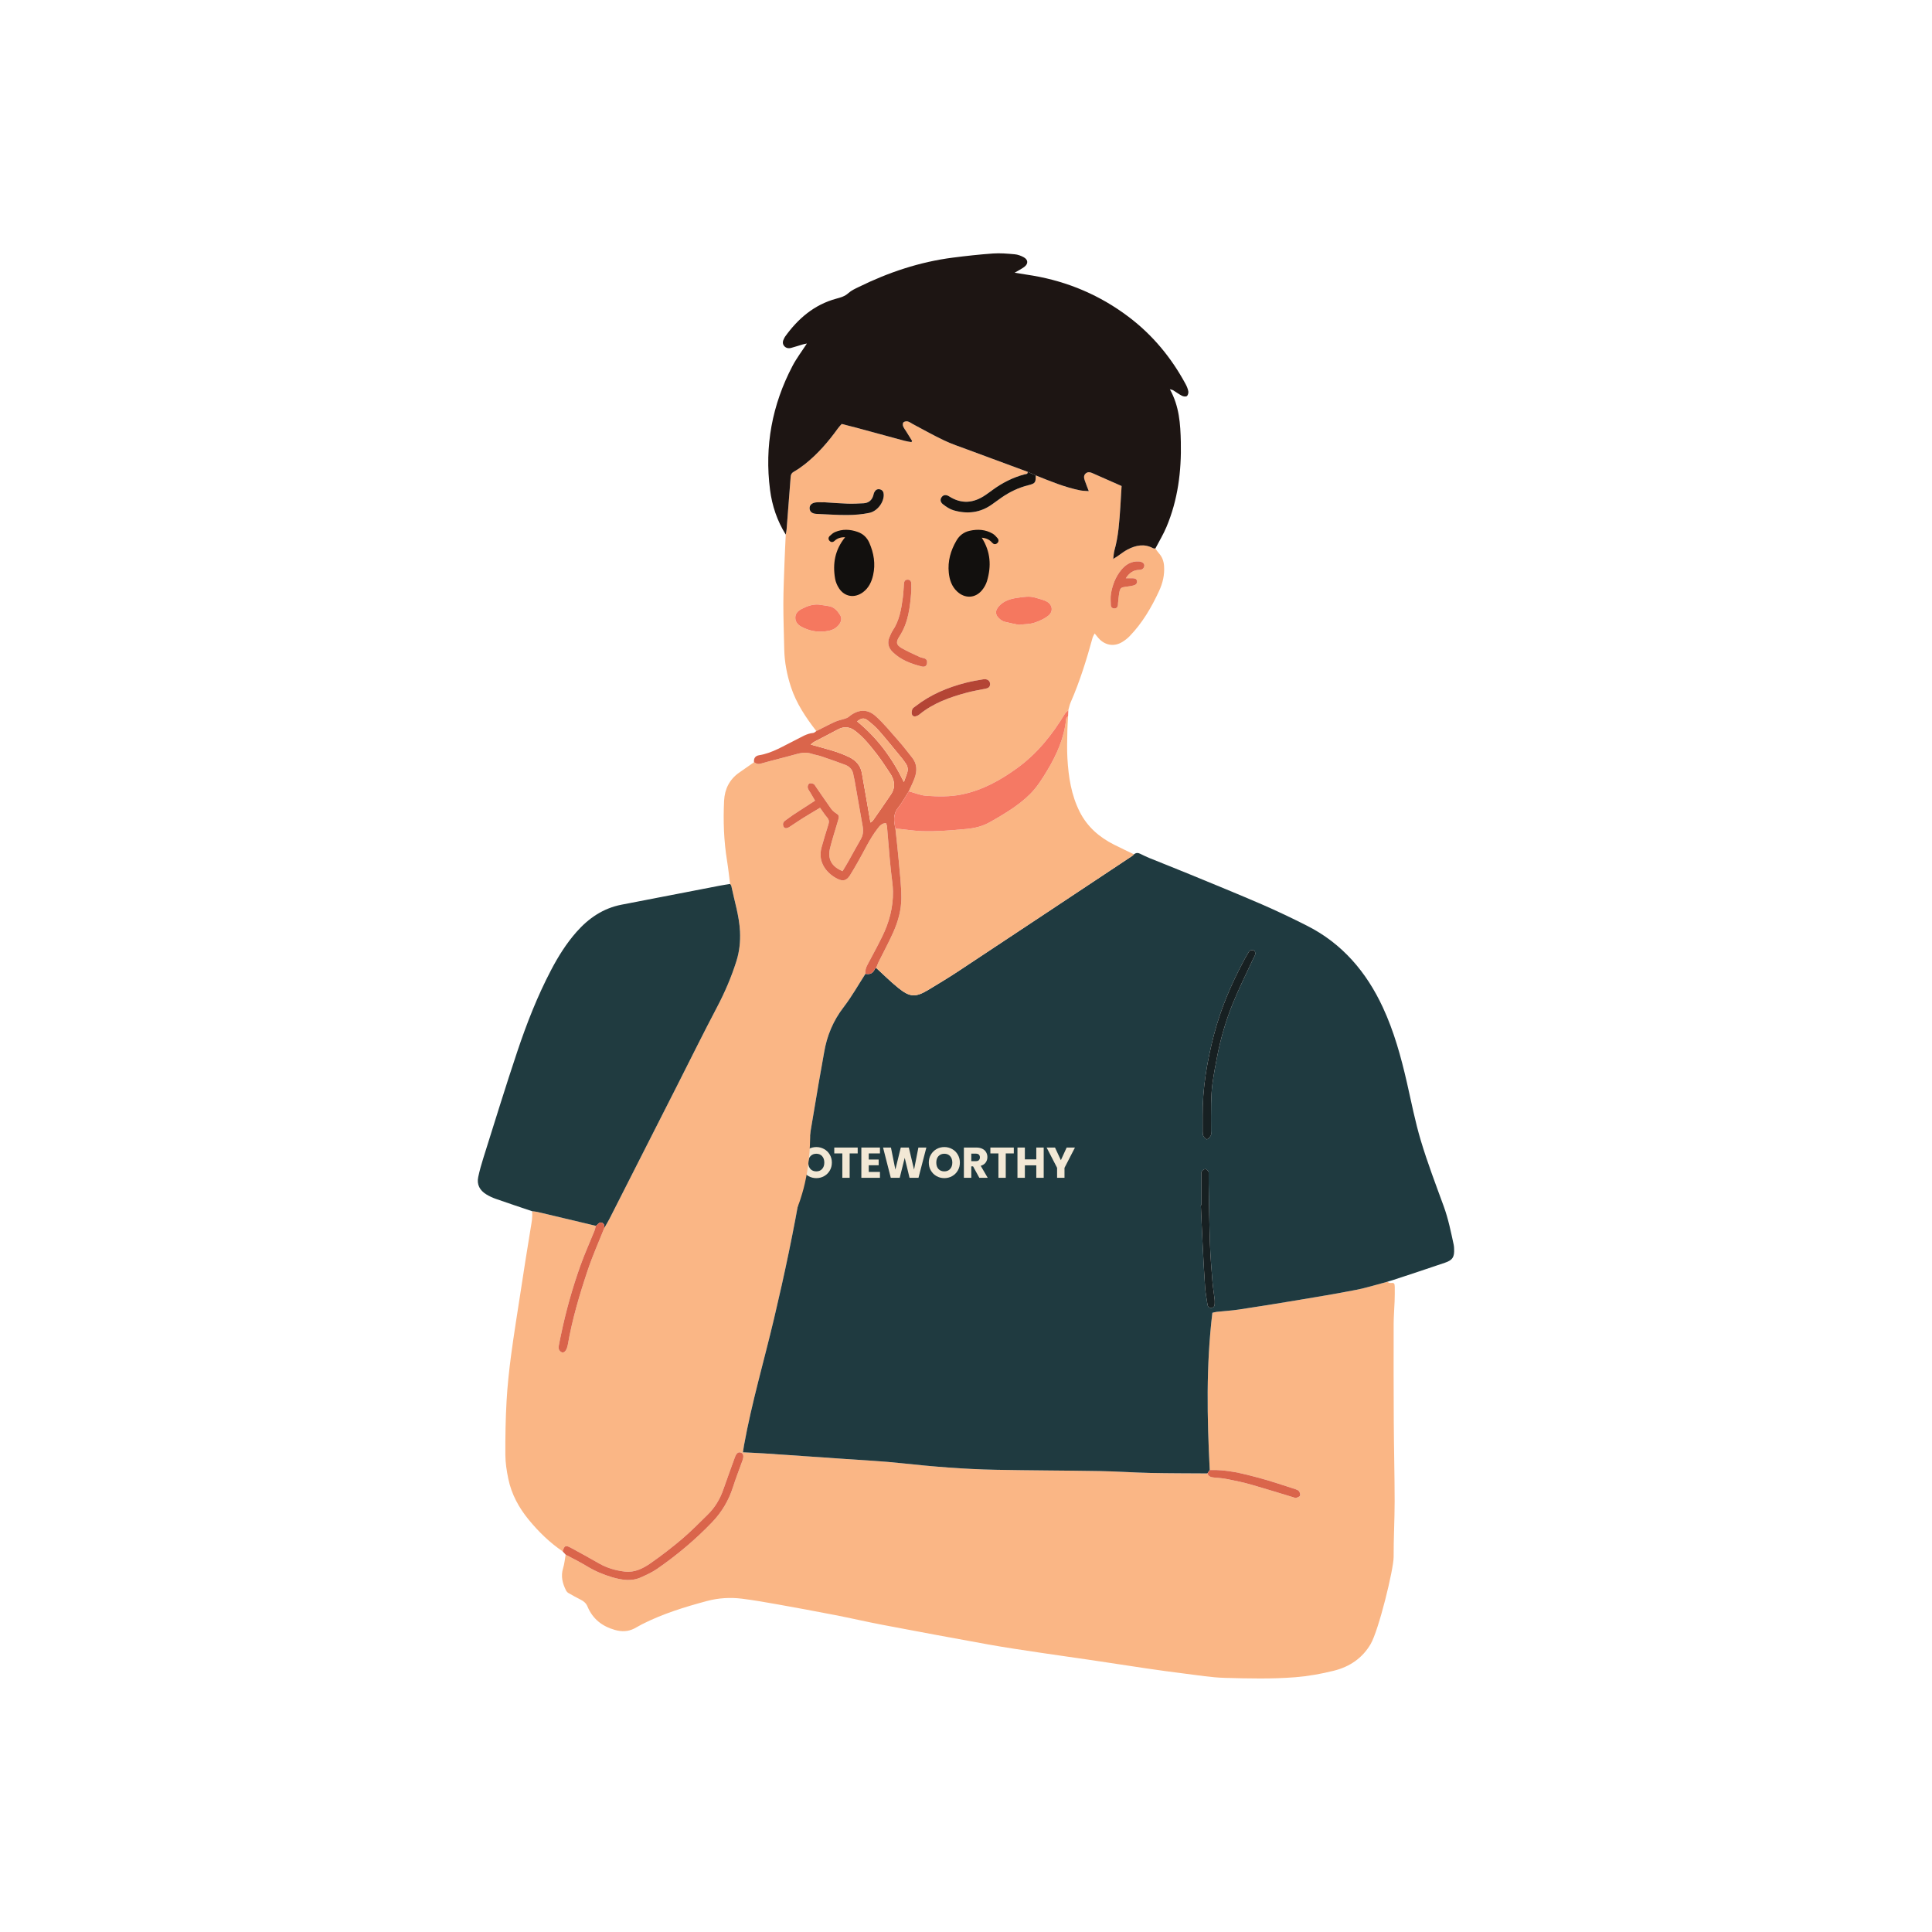 <svg xmlns="http://www.w3.org/2000/svg" xmlns:xlink="http://www.w3.org/1999/xlink" width="500" zoomAndPan="magnify" viewBox="0 0 375 375" height="500" preserveAspectRatio="xMidYMid meet" version="1.0"><defs><g/><clipPath id="61836be2eb"><path d="M 98.016 146 L 270.77 146 L 270.77 325.793 L 98.016 325.793 Z M 98.016 146 " clip-rule="nonzero"/></clipPath><clipPath id="e43f0eff3a"><path d="M 144.172 165.469 L 282.25 165.469 L 282.25 286 L 144.172 286 Z M 144.172 165.469 " clip-rule="nonzero"/></clipPath><clipPath id="7ac8f7e81e"><path d="M 149 49.074 L 231 49.074 L 231 109 L 149 109 Z M 149 49.074 " clip-rule="nonzero"/></clipPath><clipPath id="a0e4774919"><path d="M 92.508 171 L 144 171 L 144 239 L 92.508 239 Z M 92.508 171 " clip-rule="nonzero"/></clipPath><clipPath id="622e3c2887"><path d="M 143.586 224.035 L 155.602 224.035 L 155.602 237.277 L 143.586 237.277 Z M 143.586 224.035 " clip-rule="nonzero"/></clipPath><clipPath id="a1cce3addd"><path d="M 152.926 228.148 C 147.227 236.102 145.648 234.301 145.5 233.398 C 145.352 232.648 146.023 231.977 146.551 231.074 C 147.602 229.426 149.926 225.602 151.426 224.699 C 152.176 224.176 153 224.102 153.676 224.176 C 154.199 224.324 154.727 224.773 155.023 225.227 C 155.324 225.676 155.477 226.199 155.398 226.949 C 155.25 228.375 154.125 232.199 153 233.023 C 152.398 233.477 151.352 233.398 150.75 233.102 C 150.074 232.801 149.398 231.898 149.324 231.227 C 149.25 230.551 149.625 229.5 150.074 229.051 C 150.602 228.602 151.648 228.301 152.324 228.449 C 153 228.602 153.824 229.352 154.125 229.949 C 154.352 230.625 154.199 231.75 153.824 232.273 C 153.449 232.875 152.477 233.398 151.727 233.324 C 150.977 233.25 149.699 232.426 149.398 231.523 C 148.949 230.176 149.852 226.875 150.75 225.602 C 151.273 224.773 152.324 224.102 153.074 224.102 C 153.824 224.176 155.023 225.074 155.25 225.75 C 155.551 226.5 155.176 227.477 154.648 228.523 C 153.676 230.477 150.375 234.375 148.727 235.801 C 147.75 236.625 147 237.227 146.176 237.227 C 145.352 237.227 144.301 236.625 143.926 236.023 C 143.625 235.426 143.852 234.676 144.148 233.699 C 144.824 231.676 147.977 225.977 149.773 225.074 C 150.676 224.625 151.801 224.852 152.324 225.227 C 152.852 225.449 153.074 226.051 153.227 226.574 C 153.301 227.102 152.926 228.148 152.926 228.148 " clip-rule="nonzero"/></clipPath><clipPath id="876b24b2b1"><path d="M 140 206.047 L 157.504 206.047 L 157.504 243.398 L 140 243.398 Z M 140 206.047 " clip-rule="nonzero"/></clipPath><clipPath id="523caee8a6"><path d="M 143.398 232.648 C 148.051 228.148 148.125 223.426 149.324 222.148 C 149.926 221.477 150.824 221.324 151.5 221.324 C 152.023 221.398 152.699 221.773 153 222.148 C 153.375 222.602 153.676 222.977 153.676 223.801 C 153.523 226.648 148.125 239.324 145.426 241.801 C 144.227 242.926 142.801 243.375 141.977 243.148 C 141.227 242.926 140.625 242.176 140.398 241.273 C 139.875 239.699 140.551 236.25 141.301 233.852 C 142.051 231.148 143.699 227.023 145.125 225.898 C 145.875 225.301 146.852 225.148 147.523 225.449 C 148.273 225.676 149.023 226.574 149.324 227.699 C 149.852 229.574 148.727 235.949 147.824 236.176 C 147.375 236.324 146.023 234.898 145.949 234 C 145.801 232.648 147.898 229.727 148.949 228.824 C 149.477 228.301 150.074 228.074 150.602 228.074 C 151.199 228 151.949 228.227 152.398 228.602 C 152.852 228.977 153.301 229.574 153.375 230.176 C 153.449 231.148 152.551 233.625 151.949 233.773 C 151.426 233.852 150.824 232.051 150.148 231.977 C 149.398 231.824 147.676 233.398 147.449 233.176 C 147.227 232.875 149.625 230.699 150.148 229.199 C 150.75 227.625 150.074 225.148 150.602 223.875 C 150.977 223.051 151.648 222.301 152.324 222 C 152.852 221.773 153.676 221.773 154.199 222 C 154.875 222.301 155.551 223.051 155.926 223.875 C 156.375 225.148 156.148 227.477 155.852 229.199 C 155.551 230.926 154.801 232.875 154.273 234.227 C 153.898 235.273 153.898 236.176 153.148 236.773 C 152.102 237.602 148.875 238.648 148.125 238.051 C 147.523 237.676 147.602 235.949 147.898 234.977 C 148.273 233.699 150 232.648 150.676 231.301 C 151.426 229.727 151.801 228.375 152.023 226.051 C 152.477 221.926 150.375 210.676 151.125 208.051 C 151.426 207.301 151.727 207 152.176 206.625 C 152.625 206.324 153.301 206.102 153.898 206.102 C 154.426 206.176 155.102 206.324 155.551 206.699 C 156.074 207.227 156.602 208.352 156.523 209.102 C 156.523 209.852 155.852 210.898 155.176 211.273 C 154.5 211.648 153.227 211.727 152.551 211.352 C 151.875 211.051 151.199 210 151.051 209.25 C 150.977 208.5 151.352 207.375 151.949 206.852 C 152.551 206.324 153.75 206.102 154.5 206.176 C 155.023 206.324 155.625 206.699 155.926 207.148 C 156.301 207.602 156.375 207.977 156.523 208.801 C 157.051 211.125 157.426 218.324 157.199 222.375 C 157.051 225.75 156.449 229.199 155.699 231.676 C 155.176 233.477 154.574 235.125 153.75 236.176 C 153.227 236.926 152.324 237.898 152.023 237.75 C 151.801 237.602 152.773 235.574 152.324 234.977 C 151.801 234.227 148.801 234.676 148.5 234 C 148.273 233.398 149.551 232.648 149.852 231.602 C 150.449 229.801 150.074 225.449 150.602 223.875 C 150.898 223.125 151.125 222.602 151.727 222.301 C 152.477 221.926 154.125 221.852 154.801 222.301 C 155.477 222.676 155.852 223.574 156 224.551 C 156.227 226.051 155.398 228.676 154.875 230.477 C 154.352 232.051 153.676 233.625 153 234.75 C 152.477 235.574 152.023 236.25 151.273 236.625 C 150.375 237 148.574 237.148 147.824 236.625 C 147.148 236.023 147 234.227 147.148 233.023 C 147.227 231.75 147.898 230.176 148.5 229.352 C 148.949 228.75 149.398 228.301 150 228.148 C 150.75 228 152.324 228.523 152.852 229.051 C 153.301 229.5 153.449 230.25 153.375 230.852 C 153.375 231.375 153.148 231.75 152.699 232.426 C 151.727 233.926 148.273 238.352 146.477 239.023 C 145.5 239.324 144.449 239.176 143.773 238.648 C 143.102 238.199 142.648 237.301 142.574 236.102 C 142.352 233.852 144.074 226.574 145.648 225.523 C 146.477 225.074 147.977 225.449 148.574 226.051 C 149.176 226.574 149.25 227.699 149.102 228.898 C 148.949 231 146.773 235.727 145.574 237.523 C 144.977 238.426 144.449 239.023 143.699 239.398 C 143.023 239.773 141.523 240.227 141.148 239.699 C 140.176 238.352 146.926 225.074 148.949 222.676 C 149.699 221.773 150.227 221.398 150.898 221.324 C 151.574 221.25 152.551 221.699 153 222.148 C 153.449 222.602 153.602 223.051 153.676 223.801 C 153.676 225.449 152.102 229.574 151.199 231.301 C 150.75 232.352 150.449 232.801 149.699 233.551 C 148.648 234.602 146.699 236.477 145.426 236.625 C 144.523 236.773 143.398 236.176 143.023 235.648 C 142.648 235.273 142.574 234.602 142.648 234.074 C 142.727 233.551 143.398 232.648 143.398 232.648 " clip-rule="nonzero"/></clipPath></defs><g clip-path="url(#61836be2eb)"><path fill="#fab685" d="M 269.266 248.793 C 269.449 248.875 269.637 249.035 269.816 249.023 C 270.594 248.973 270.703 249.023 270.719 249.793 C 270.738 250.73 270.723 251.668 270.691 252.609 C 270.641 254.051 270.512 255.492 270.508 256.938 C 270.496 263.273 270.492 269.609 270.531 275.949 C 270.559 281.109 270.695 286.266 270.699 291.426 C 270.699 295.02 270.488 298.613 270.504 302.207 C 270.512 304.543 267.613 316.445 266.027 319.133 C 264.426 321.852 261.965 323.523 258.906 324.285 C 256.449 324.898 253.969 325.34 251.43 325.547 C 246.859 325.91 242.289 325.797 237.727 325.672 C 235.09 325.602 232.461 325.152 229.836 324.832 C 227.402 324.531 224.973 324.195 222.543 323.84 C 219.039 323.328 215.539 322.77 212.035 322.254 C 208.684 321.758 205.328 321.301 201.98 320.797 C 198.629 320.293 195.277 319.809 191.941 319.211 C 185.043 317.973 178.152 316.68 171.266 315.375 C 168.207 314.793 165.168 314.082 162.109 313.488 C 158.363 312.758 154.609 312.066 150.852 311.395 C 148.594 310.992 146.328 310.598 144.051 310.309 C 141.75 310.02 139.441 310.16 137.195 310.762 C 132.895 311.914 128.648 313.23 124.652 315.25 C 124.133 315.516 123.633 315.828 123.113 316.094 C 121.902 316.711 120.66 316.738 119.359 316.371 C 116.879 315.668 115.039 314.238 114.035 311.832 C 113.773 311.207 113.352 310.82 112.766 310.527 C 111.938 310.109 111.121 309.66 110.316 309.195 C 110.129 309.086 109.957 308.883 109.859 308.684 C 109.176 307.32 108.82 305.93 109.297 304.387 C 109.559 303.543 109.633 302.637 109.793 301.758 C 111.164 302.496 112.566 303.18 113.898 303.988 C 115.449 304.93 117.094 305.637 118.82 306.141 C 120.672 306.68 122.57 307 124.426 306.156 C 125.492 305.672 126.578 305.184 127.535 304.523 C 131.395 301.852 134.98 298.848 138.234 295.449 C 140.102 293.496 141.441 291.242 142.266 288.664 C 142.824 286.918 143.5 285.203 144.117 283.477 C 144.414 282.652 144.305 282.137 143.809 281.949 C 143.301 281.762 142.926 282.059 142.617 282.922 C 141.871 284.98 141.125 287.035 140.402 289.098 C 139.75 290.977 138.754 292.641 137.332 294.023 C 135.711 295.605 134.125 297.234 132.402 298.699 C 130.441 300.363 128.395 301.938 126.289 303.41 C 124.816 304.438 123.176 305.27 121.27 305.043 C 119.516 304.836 117.84 304.355 116.285 303.469 C 114.453 302.422 112.613 301.391 110.754 300.398 C 109.773 299.875 109.523 300.023 109.215 301.121 C 106.707 299.426 104.566 297.336 102.648 295.008 C 100.707 292.648 99.273 290.02 98.656 287.016 C 98.344 285.496 98.098 283.934 98.09 282.387 C 98.07 278.914 98.129 275.434 98.324 271.965 C 98.488 269.012 98.805 266.062 99.191 263.129 C 99.742 259 100.41 254.887 101.043 250.77 C 101.676 246.648 102.312 242.531 102.996 238.418 C 103.18 237.312 103.41 236.219 103.266 235.09 C 103.609 235.137 103.961 235.156 104.297 235.234 C 108.082 236.129 111.867 237.031 115.656 237.93 C 115.562 238.266 115.5 238.613 115.371 238.934 C 114.453 241.211 113.434 243.449 112.617 245.762 C 111.094 250.059 109.855 254.445 108.922 258.914 C 108.754 259.711 108.578 260.508 108.438 261.312 C 108.352 261.82 108.551 262.25 109.027 262.473 C 109.391 262.641 109.797 262.305 110.02 261.703 C 110.098 261.484 110.172 261.258 110.211 261.031 C 111.07 256.066 112.5 251.246 114.098 246.484 C 115.027 243.719 116.227 241.043 117.305 238.328 C 117.648 237.723 118.016 237.129 118.332 236.512 C 122.688 227.941 127.035 219.371 131.387 210.797 C 133.984 205.676 136.523 200.52 139.199 195.441 C 140.699 192.59 141.953 189.656 142.922 186.598 C 143.52 184.719 143.723 182.797 143.633 180.816 C 143.488 177.777 142.555 174.906 141.949 171.965 C 141.922 171.824 141.793 171.703 141.711 171.574 C 141.516 170.07 141.359 168.562 141.117 167.066 C 140.492 163.203 140.355 159.309 140.547 155.414 C 140.656 153.18 141.586 151.273 143.492 149.953 C 144.449 149.289 145.402 148.617 146.359 147.949 C 146.75 148.215 147.102 148.383 147.645 148.227 C 149.777 147.613 151.945 147.113 154.078 146.508 C 155.219 146.18 156.328 145.902 157.512 146.297 C 158.137 146.504 158.801 146.598 159.43 146.809 C 160.977 147.332 162.523 147.871 164.051 148.449 C 164.953 148.789 165.527 149.445 165.652 150.445 C 165.691 150.75 165.801 151.051 165.855 151.355 C 166.391 154.383 166.93 157.41 167.453 160.441 C 167.602 161.305 167.523 162.133 167.055 162.93 C 166.242 164.309 165.5 165.727 164.711 167.121 C 164.336 167.793 163.926 168.445 163.543 169.09 C 161.383 168.195 160.602 166.723 161.117 164.602 C 161.316 163.77 161.562 162.949 161.805 162.125 C 162.098 161.113 162.426 160.109 162.711 159.098 C 162.922 158.34 162.809 158.191 162.172 157.781 C 161.824 157.559 161.512 157.246 161.273 156.914 C 160.297 155.547 159.359 154.152 158.402 152.773 C 158.246 152.551 158.109 152.262 157.891 152.156 C 157.645 152.039 157.238 151.977 157.047 152.105 C 156.855 152.234 156.723 152.656 156.781 152.898 C 156.863 153.262 157.137 153.582 157.332 153.922 C 157.617 154.414 157.906 154.902 158.199 155.406 C 156.719 156.363 155.344 157.246 153.98 158.145 C 153.461 158.484 152.977 158.887 152.461 159.234 C 151.996 159.547 151.859 159.957 152.09 160.445 C 152.277 160.844 152.711 160.848 153.289 160.473 C 154.141 159.922 154.969 159.336 155.832 158.801 C 156.914 158.125 158.016 157.484 159.172 156.789 C 159.676 157.492 160.066 158.121 160.547 158.672 C 160.938 159.121 160.957 159.523 160.781 160.062 C 160.312 161.512 159.891 162.973 159.473 164.438 C 158.598 167.512 160.684 169.699 162.656 170.629 C 163.664 171.102 164.328 170.895 164.949 169.949 C 165.48 169.129 165.949 168.27 166.441 167.43 C 167.719 165.242 168.738 162.906 170.297 160.883 C 170.727 160.32 171.133 159.781 171.973 159.762 C 172.047 159.992 172.145 160.168 172.16 160.352 C 172.336 162.371 172.496 164.391 172.672 166.41 C 172.758 167.418 172.875 168.426 172.977 169.434 C 173.102 170.633 173.312 171.832 173.328 173.035 C 173.371 176.137 172.582 179.062 171.215 181.828 C 170.316 183.648 169.352 185.438 168.391 187.23 C 168.086 187.801 167.891 188.371 167.984 189.02 C 166.586 191.184 165.32 193.453 163.75 195.488 C 161.711 198.137 160.496 201.062 159.953 204.32 C 159.625 206.289 159.242 208.242 158.91 210.207 C 157.781 216.875 156.672 223.547 155.539 230.215 C 154.07 238.848 152.262 247.414 150.242 255.934 C 148.301 264.148 145.91 272.258 144.406 280.574 C 144.336 280.977 144.281 281.383 144.203 281.891 C 145.684 281.969 147.008 282.016 148.332 282.105 C 153.633 282.461 158.934 282.82 164.23 283.195 C 167.816 283.445 171.41 283.621 174.98 284.008 C 181.047 284.664 187.117 285.164 193.215 285.281 C 199.938 285.414 206.66 285.418 213.379 285.531 C 216.66 285.586 219.941 285.82 223.223 285.895 C 226.934 285.973 230.645 285.965 234.355 285.992 C 234.57 286.527 234.965 286.734 235.539 286.777 C 236.504 286.848 237.477 286.945 238.426 287.137 C 239.914 287.43 241.402 287.75 242.859 288.164 C 245.59 288.945 248.301 289.797 251.023 290.617 C 251.207 290.672 251.418 290.777 251.582 290.73 C 251.855 290.648 252.23 290.527 252.324 290.312 C 252.426 290.094 252.312 289.703 252.16 289.473 C 252.031 289.273 251.73 289.145 251.48 289.062 C 249.105 288.309 246.75 287.488 244.344 286.844 C 241.227 286.008 238.086 285.207 234.809 285.332 C 234.297 275.215 234.082 265.098 235.32 254.809 C 235.48 254.773 235.832 254.668 236.191 254.625 C 237.625 254.469 239.074 254.391 240.5 254.172 C 244.207 253.617 247.91 253.023 251.609 252.402 C 255.5 251.754 259.395 251.109 263.266 250.352 C 265.289 249.953 267.266 249.32 269.266 248.793 " fill-opacity="1" fill-rule="nonzero"/></g><g clip-path="url(#e43f0eff3a)"><path fill="#1f3a40" d="M 233.191 233.898 C 233.152 233.902 233.117 233.902 233.082 233.902 C 233.195 236.395 233.293 238.883 233.422 241.371 C 233.566 244.203 233.711 247.039 233.91 249.867 C 233.988 250.988 234.215 252.094 234.371 253.207 C 234.426 253.613 234.645 253.848 235.062 253.848 C 235.551 253.848 235.758 253.559 235.77 253.102 C 235.777 252.828 235.797 252.551 235.766 252.281 C 235.625 251.051 235.418 249.824 235.32 248.586 C 235.129 246.188 234.934 243.785 234.852 241.379 C 234.719 237.523 234.68 233.664 234.602 229.809 C 234.59 229.184 234.602 228.559 234.598 227.934 C 234.594 227.738 234.641 227.5 234.543 227.359 C 234.406 227.16 234.148 226.898 233.961 226.91 C 233.711 226.93 233.395 227.137 233.258 227.355 C 233.133 227.559 233.191 227.887 233.191 228.16 C 233.188 230.07 233.191 231.984 233.191 233.898 Z M 233.43 216.699 C 233.43 217.68 233.418 218.656 233.434 219.633 C 233.441 219.938 233.445 220.289 233.59 220.535 C 233.742 220.801 234.148 221.195 234.285 221.141 C 234.594 221.02 234.863 220.684 235.031 220.371 C 235.145 220.16 235.066 219.836 235.066 219.562 C 235.07 217.766 235.035 215.969 235.078 214.168 C 235.109 212.887 235.168 211.598 235.34 210.332 C 235.578 208.562 235.906 206.805 236.25 205.059 C 236.949 201.496 237.961 198.012 239.332 194.66 C 240.527 191.738 241.945 188.91 243.266 186.039 C 243.395 185.758 243.598 185.488 243.648 185.191 C 243.684 184.969 243.594 184.613 243.434 184.5 C 243.254 184.379 242.914 184.406 242.676 184.477 C 242.523 184.52 242.406 184.742 242.309 184.906 C 241.992 185.441 241.676 185.977 241.383 186.527 C 238.957 191.082 236.945 195.805 235.637 200.812 C 234.281 206.027 233.383 211.297 233.43 216.699 Z M 234.355 285.992 C 230.645 285.965 226.934 285.973 223.223 285.895 C 219.941 285.82 216.66 285.586 213.379 285.531 C 206.66 285.418 199.938 285.414 193.215 285.281 C 187.117 285.164 181.047 284.664 174.98 284.008 C 171.41 283.621 167.816 283.445 164.23 283.195 C 158.934 282.82 153.633 282.461 148.332 282.105 C 147.008 282.016 145.684 281.969 144.203 281.891 C 144.281 281.383 144.336 280.977 144.406 280.574 C 145.91 272.258 148.301 264.148 150.242 255.934 C 152.262 247.414 154.07 238.848 155.539 230.215 C 156.672 223.547 157.781 216.875 158.91 210.207 C 159.242 208.242 159.625 206.289 159.953 204.32 C 160.496 201.062 161.711 198.137 163.75 195.488 C 165.32 193.453 166.586 191.184 167.984 189.02 C 168.844 189.195 169.469 188.922 169.805 188.078 C 169.84 187.988 169.977 187.938 170.062 187.867 C 171.477 189.16 172.832 190.523 174.32 191.723 C 176.641 193.602 177.711 193.629 180.25 192.094 C 182.156 190.938 184.07 189.793 185.93 188.566 C 197.215 181.102 208.484 173.617 219.758 166.137 C 219.883 166.055 219.98 165.93 220.094 165.824 C 220.461 165.527 220.852 165.488 221.277 165.699 C 221.863 165.98 222.441 166.281 223.043 166.523 C 225.648 167.582 228.266 168.605 230.863 169.676 C 235.555 171.609 240.258 173.52 244.914 175.535 C 247.887 176.824 250.812 178.227 253.703 179.688 C 260.543 183.152 265.23 188.676 268.414 195.539 C 270.578 200.199 271.938 205.137 273.082 210.137 C 273.941 213.906 274.68 217.715 275.789 221.414 C 277.078 225.711 278.684 229.918 280.223 234.133 C 281.113 236.57 281.621 239.094 282.164 241.613 C 282.223 241.879 282.234 242.156 282.242 242.43 C 282.309 243.973 281.969 244.578 280.496 245.082 C 277.137 246.242 273.758 247.336 270.387 248.453 C 270.02 248.574 269.641 248.68 269.266 248.793 C 267.266 249.32 265.289 249.953 263.266 250.352 C 259.395 251.109 255.5 251.754 251.609 252.402 C 247.91 253.023 244.207 253.617 240.5 254.172 C 239.074 254.391 237.625 254.469 236.191 254.625 C 235.832 254.668 235.48 254.773 235.32 254.809 C 234.082 265.098 234.297 275.215 234.809 285.332 C 234.656 285.551 234.508 285.773 234.355 285.992 " fill-opacity="1" fill-rule="nonzero"/></g><path fill="#fab583" d="M 218.516 112.242 C 219.266 111.102 220.062 110.637 221.117 110.617 C 221.648 110.605 222.035 110.383 222.113 109.828 C 222.172 109.387 221.703 109.012 221.055 108.977 C 219.602 108.887 218.488 109.57 217.613 110.645 C 216.531 111.969 215.93 113.543 215.641 115.211 C 215.516 115.934 215.586 116.695 215.605 117.434 C 215.617 117.832 215.859 118.09 216.281 118.098 C 216.699 118.109 216.93 117.871 216.988 117.473 C 217.012 117.316 216.996 117.16 217.016 117.004 C 217.094 116.309 217.145 115.605 217.277 114.922 C 217.43 114.137 217.641 114.004 218.461 113.898 C 219 113.832 219.547 113.766 220.066 113.621 C 220.461 113.516 220.773 113.227 220.688 112.758 C 220.613 112.332 220.258 112.246 219.883 112.242 C 219.508 112.238 219.137 112.242 218.516 112.242 Z M 192.176 132.797 C 192.188 132.152 191.652 131.727 190.859 131.852 C 189.75 132.027 188.633 132.227 187.543 132.5 C 183.961 133.41 180.598 134.809 177.664 137.113 C 177.449 137.281 177.152 137.441 177.078 137.664 C 176.969 138 176.898 138.445 177.035 138.738 C 177.227 139.141 177.68 139.105 178.066 138.918 C 178.207 138.848 178.344 138.77 178.461 138.672 C 181.152 136.473 184.336 135.332 187.625 134.453 C 188.824 134.133 190.055 133.914 191.277 133.68 C 191.797 133.578 192.156 133.379 192.176 132.797 Z M 176.883 114.777 C 176.883 114.27 176.898 113.762 176.879 113.254 C 176.863 112.805 176.641 112.504 176.16 112.512 C 175.672 112.52 175.492 112.832 175.461 113.281 C 175.391 114.211 175.352 115.148 175.23 116.07 C 174.93 118.281 174.562 120.473 173.277 122.383 C 173.02 122.766 172.848 123.211 172.66 123.641 C 172.168 124.742 172.441 125.746 173.25 126.543 C 174.828 128.102 176.844 128.844 178.941 129.371 C 179.387 129.484 179.824 129.348 179.926 128.797 C 180.008 128.336 179.906 127.934 179.387 127.773 C 179.09 127.684 178.77 127.641 178.492 127.512 C 177.336 126.969 176.156 126.453 175.047 125.82 C 173.855 125.145 173.906 124.555 174.598 123.492 C 176.332 120.82 176.641 117.816 176.883 114.777 Z M 159.824 97.48 C 159.824 97.488 159.824 97.496 159.824 97.504 C 159.355 97.504 158.887 97.461 158.422 97.512 C 157.547 97.602 157.09 98.066 157.148 98.738 C 157.199 99.355 157.68 99.711 158.5 99.746 C 160.484 99.824 162.473 99.98 164.457 99.965 C 165.891 99.957 167.348 99.84 168.742 99.547 C 170.328 99.207 171.555 97.492 171.531 96.035 C 171.523 95.504 171.32 95.109 170.793 94.984 C 170.254 94.852 169.895 95.137 169.672 95.605 C 169.59 95.781 169.562 95.977 169.508 96.168 C 169.234 97.102 168.598 97.621 167.645 97.684 C 166.598 97.75 165.547 97.793 164.5 97.762 C 162.941 97.707 161.383 97.578 159.824 97.48 Z M 158.883 117.348 C 157.695 117.273 156.652 117.648 155.629 118.18 C 154.926 118.543 154.387 119.02 154.371 119.855 C 154.352 120.684 154.844 121.262 155.52 121.629 C 157.18 122.527 158.934 122.824 160.812 122.445 C 161.672 122.27 162.348 121.898 162.863 121.223 C 163.297 120.656 163.457 120.016 163.059 119.371 C 162.559 118.566 161.945 117.855 160.945 117.664 C 160.266 117.535 159.574 117.453 158.883 117.348 Z M 197.746 121.277 C 198.91 121.137 199.875 121.16 200.746 120.879 C 201.723 120.562 202.727 120.113 203.512 119.473 C 204.492 118.668 204.277 117.344 203.16 116.75 C 202.488 116.395 201.707 116.242 200.973 116.012 C 199.781 115.637 198.578 115.879 197.402 116.047 C 196.133 116.227 194.887 116.598 193.953 117.59 C 193.074 118.523 193.113 119.375 194.098 120.188 C 194.363 120.406 194.684 120.602 195.012 120.684 C 195.98 120.93 196.969 121.113 197.746 121.277 Z M 158.449 141.906 C 156.414 139.27 154.559 136.527 153.516 133.324 C 152.738 130.941 152.27 128.5 152.219 125.984 C 152.164 123.059 152.043 120.133 152.047 117.207 C 152.055 114.516 152.18 111.824 152.273 109.137 C 152.336 107.344 152.434 105.551 152.512 103.762 C 152.57 103.422 152.652 103.078 152.68 102.738 C 152.949 99.348 153.215 95.953 153.465 92.562 C 153.5 92.09 153.652 91.797 154.094 91.551 C 154.836 91.129 155.547 90.637 156.215 90.109 C 158.719 88.125 160.785 85.73 162.641 83.145 C 162.879 82.809 163.18 82.516 163.375 82.289 C 164.469 82.566 165.406 82.797 166.34 83.051 C 169.434 83.887 172.52 84.738 175.613 85.57 C 176.035 85.684 176.477 85.734 176.91 85.812 C 176.953 85.738 176.996 85.664 177.039 85.586 C 176.672 85 176.309 84.41 175.945 83.82 C 175.719 83.457 175.445 83.109 175.289 82.719 C 175.203 82.5 175.219 82.09 175.359 81.973 C 175.555 81.805 175.938 81.734 176.195 81.801 C 176.562 81.895 176.883 82.156 177.23 82.34 C 179.23 83.395 181.203 84.512 183.246 85.48 C 184.688 86.172 186.219 86.676 187.719 87.234 C 191.633 88.691 195.551 90.133 199.469 91.578 C 199.531 92.078 199.117 92 198.848 92.074 C 196.594 92.68 194.551 93.715 192.672 95.09 C 192.195 95.438 191.727 95.785 191.242 96.113 C 188.961 97.66 186.637 97.879 184.246 96.355 C 183.641 95.969 183.121 96.031 182.781 96.48 C 182.445 96.926 182.488 97.473 183.074 97.914 C 183.688 98.379 184.367 98.844 185.09 99.051 C 187.742 99.82 190.273 99.543 192.57 97.887 C 193.172 97.453 193.77 97.012 194.379 96.59 C 195.965 95.488 197.68 94.66 199.559 94.188 C 200.945 93.84 201.051 93.695 201.031 92.273 C 203.855 93.402 206.664 94.582 209.664 95.18 C 210.137 95.277 210.633 95.27 211.332 95.328 C 211.016 94.488 210.75 93.859 210.535 93.207 C 210.387 92.758 210.312 92.27 210.73 91.902 C 211.098 91.574 211.535 91.617 211.941 91.793 C 213.867 92.633 215.781 93.488 217.703 94.336 C 217.617 95.785 217.551 97.066 217.461 98.352 C 217.266 101.191 217.102 104.035 216.32 106.805 C 216.168 107.352 216.152 107.941 216.074 108.512 C 216.039 108.539 216 108.562 215.961 108.586 C 215.984 108.586 216.02 108.594 216.027 108.582 C 216.043 108.559 216.047 108.523 216.055 108.492 C 216.312 108.336 216.574 108.188 216.824 108.02 C 217.504 107.566 218.145 107.031 218.867 106.656 C 220.457 105.836 222.102 105.484 223.797 106.402 C 223.926 106.473 224.102 106.449 224.254 106.469 C 224.484 106.777 224.691 107.105 224.945 107.387 C 225.574 108.086 225.871 108.902 225.941 109.828 C 226.074 111.551 225.691 113.168 224.977 114.711 C 223.492 117.918 221.723 120.938 219.25 123.492 C 218.848 123.906 218.371 124.27 217.879 124.578 C 216.398 125.512 214.742 125.336 213.477 124.133 C 213.141 123.812 212.871 123.426 212.473 122.953 C 212.273 123.34 212.145 123.516 212.09 123.711 C 210.91 128.004 209.602 132.25 207.809 136.336 C 207.598 136.816 207.508 137.348 207.359 137.859 C 207.129 138.094 206.84 138.301 206.676 138.574 C 204.238 142.613 201.332 146.238 197.492 149.039 C 194.223 151.426 190.738 153.359 186.723 154.195 C 184.441 154.668 182.141 154.621 179.855 154.469 C 178.688 154.395 177.547 153.895 176.391 153.59 C 176.773 152.738 177.203 151.902 177.523 151.027 C 178.035 149.637 178.02 148.273 177.039 147.047 C 176.168 145.957 175.324 144.832 174.395 143.789 C 172.949 142.164 171.598 140.461 169.965 139 C 168.363 137.559 166.547 137.633 164.754 139.125 C 164.562 139.285 164.316 139.395 164.074 139.473 C 163.418 139.691 162.723 139.809 162.102 140.09 C 160.863 140.652 159.664 141.297 158.449 141.906 " fill-opacity="1" fill-rule="nonzero"/><g clip-path="url(#7ac8f7e81e)"><path fill="#1d1513" d="M 216.074 108.512 C 216.152 107.941 216.168 107.352 216.32 106.805 C 217.102 104.035 217.266 101.191 217.461 98.352 C 217.551 97.066 217.617 95.785 217.703 94.336 C 215.781 93.488 213.867 92.633 211.941 91.793 C 211.535 91.617 211.098 91.574 210.73 91.902 C 210.312 92.27 210.387 92.758 210.535 93.207 C 210.75 93.859 211.016 94.488 211.332 95.328 C 210.633 95.27 210.137 95.277 209.664 95.18 C 206.664 94.582 203.855 93.402 201.031 92.273 C 200.512 92.039 199.988 91.809 199.469 91.578 C 195.551 90.133 191.633 88.691 187.719 87.234 C 186.219 86.676 184.688 86.172 183.246 85.48 C 181.203 84.512 179.23 83.395 177.23 82.34 C 176.883 82.156 176.562 81.895 176.195 81.801 C 175.938 81.734 175.555 81.805 175.359 81.973 C 175.219 82.09 175.203 82.5 175.289 82.719 C 175.445 83.109 175.719 83.457 175.945 83.82 C 176.309 84.41 176.672 85 177.039 85.586 C 176.996 85.664 176.953 85.738 176.91 85.812 C 176.477 85.734 176.035 85.684 175.613 85.57 C 172.52 84.738 169.434 83.887 166.34 83.051 C 165.406 82.797 164.469 82.566 163.375 82.289 C 163.18 82.516 162.879 82.809 162.641 83.145 C 160.785 85.73 158.719 88.125 156.215 90.109 C 155.547 90.637 154.836 91.129 154.094 91.551 C 153.652 91.797 153.5 92.09 153.465 92.562 C 153.215 95.953 152.949 99.348 152.68 102.738 C 152.652 103.078 152.57 103.422 152.512 103.762 C 150.844 101.098 149.863 98.16 149.465 95.086 C 148.367 86.617 149.863 78.57 153.832 71.016 C 154.609 69.535 155.637 68.191 156.617 66.676 C 156.324 66.738 156.059 66.781 155.805 66.855 C 155.055 67.074 154.312 67.324 153.562 67.527 C 153.035 67.668 152.523 67.566 152.18 67.125 C 151.824 66.672 151.938 66.168 152.191 65.691 C 152.242 65.586 152.289 65.477 152.355 65.383 C 154.883 61.848 158.031 59.141 162.305 57.977 C 163.168 57.742 163.965 57.531 164.664 56.898 C 165.23 56.383 165.973 56.047 166.672 55.707 C 172.461 52.859 178.516 50.832 184.93 50.008 C 187.527 49.676 190.129 49.387 192.738 49.203 C 194.133 49.105 195.551 49.23 196.949 49.355 C 197.551 49.406 198.176 49.637 198.711 49.934 C 199.586 50.422 199.613 51.211 198.809 51.809 C 198.285 52.199 197.688 52.488 196.938 52.934 C 198.258 53.145 199.383 53.309 200.508 53.504 C 207.336 54.676 213.555 57.336 219.062 61.5 C 223.703 65 227.363 69.422 230.129 74.559 C 230.367 75 230.57 75.484 230.656 75.977 C 230.703 76.27 230.574 76.738 230.359 76.883 C 230.148 77.027 229.684 76.957 229.41 76.816 C 228.82 76.516 228.289 76.105 227.723 75.762 C 227.578 75.672 227.391 75.652 227.07 75.551 C 228.902 78.844 229.121 82.309 229.199 85.777 C 229.328 91.465 228.629 97.027 226.398 102.309 C 225.793 103.742 224.977 105.082 224.254 106.469 C 224.102 106.449 223.926 106.473 223.797 106.402 C 222.102 105.484 220.457 105.836 218.867 106.656 C 218.145 107.031 217.504 107.566 216.824 108.02 C 216.574 108.188 216.312 108.336 216.055 108.492 L 216.074 108.512 " fill-opacity="1" fill-rule="nonzero"/></g><g clip-path="url(#a0e4774919)"><path fill="#203b40" d="M 141.711 171.574 C 141.793 171.703 141.922 171.824 141.949 171.965 C 142.555 174.906 143.488 177.777 143.633 180.816 C 143.723 182.797 143.52 184.719 142.922 186.598 C 141.953 189.656 140.699 192.59 139.199 195.441 C 136.523 200.52 133.984 205.676 131.387 210.797 C 127.035 219.371 122.688 227.941 118.332 236.512 C 118.016 237.129 117.648 237.723 117.305 238.328 C 117.324 237.938 117.32 237.559 116.891 237.355 C 116.434 237.137 116.191 237.449 115.926 237.727 C 115.848 237.805 115.746 237.863 115.656 237.93 C 111.867 237.031 108.082 236.129 104.297 235.234 C 103.961 235.156 103.609 235.137 103.266 235.09 C 100.938 234.305 98.605 233.531 96.285 232.715 C 95.625 232.488 94.977 232.191 94.383 231.824 C 93.137 231.059 92.504 229.93 92.824 228.453 C 93.082 227.234 93.422 226.027 93.797 224.836 C 95.984 217.91 98.105 210.957 100.418 204.07 C 102.23 198.664 104.309 193.348 106.969 188.281 C 108.352 185.641 109.926 183.125 111.902 180.887 C 114.27 178.203 117.09 176.281 120.664 175.594 C 126.988 174.379 133.309 173.145 139.633 171.922 C 140.324 171.789 141.02 171.688 141.711 171.574 " fill-opacity="1" fill-rule="nonzero"/></g><path fill="#fab583" d="M 220.094 165.824 C 219.98 165.93 219.883 166.055 219.758 166.137 C 208.484 173.617 197.215 181.102 185.93 188.566 C 184.07 189.793 182.156 190.938 180.25 192.094 C 177.711 193.629 176.641 193.602 174.32 191.723 C 172.832 190.523 171.477 189.16 170.062 187.867 C 170.227 187.473 170.363 187.066 170.551 186.684 C 171.484 184.797 172.496 182.945 173.355 181.023 C 174.32 178.875 174.961 176.59 174.953 174.238 C 174.945 171.867 174.66 169.5 174.453 167.133 C 174.27 165.039 174.023 162.953 173.805 160.863 C 174.117 160.879 174.43 160.879 174.742 160.91 C 176.129 161.051 177.516 161.277 178.906 161.324 C 181.785 161.422 184.656 161.168 187.523 160.906 C 189.191 160.758 190.742 160.383 192.184 159.551 C 192.727 159.238 193.273 158.938 193.809 158.621 C 195.988 157.324 198.105 155.949 199.922 154.148 C 201.266 152.812 202.254 151.227 203.223 149.629 C 205.113 146.5 206.578 143.211 206.938 139.516 C 206.957 139.336 207.184 139.172 207.312 139.004 C 207.266 139.934 207.191 140.863 207.176 141.793 C 207.152 143.59 207.078 145.395 207.184 147.184 C 207.391 150.777 207.922 154.312 209.578 157.586 C 211.051 160.488 213.363 162.496 216.219 163.938 C 217.504 164.582 218.801 165.195 220.094 165.824 " fill-opacity="1" fill-rule="nonzero"/><path fill="#da654b" d="M 175.445 151.801 C 175.656 151.211 175.848 150.664 176.043 150.121 C 176.301 149.406 176.211 148.742 175.762 148.129 C 175.531 147.816 175.324 147.484 175.074 147.188 C 173.617 145.418 172.176 143.625 170.668 141.898 C 170.008 141.145 169.238 140.465 168.441 139.848 C 167.691 139.266 167.242 139.352 166.363 140.02 C 170.277 143.211 173.195 147.16 175.445 151.801 Z M 168.953 159.66 C 169.191 159.473 169.34 159.406 169.418 159.289 C 170.598 157.594 171.789 155.902 172.938 154.188 C 173.883 152.77 173.641 151.375 172.727 150.039 C 171.891 148.812 171.105 147.547 170.195 146.379 C 168.953 144.781 167.695 143.191 166.074 141.93 C 164.953 141.059 163.852 140.926 162.602 141.602 C 161.094 142.422 159.555 143.188 158.035 143.992 C 157.824 144.102 157.652 144.285 157.363 144.512 C 157.664 144.598 157.809 144.641 157.953 144.68 C 160.277 145.344 162.637 145.879 164.828 146.957 C 166.145 147.605 167.02 148.566 167.285 150.027 C 167.598 151.754 167.895 153.477 168.191 155.203 C 168.441 156.645 168.684 158.09 168.953 159.66 Z M 173.805 160.863 C 174.023 162.953 174.27 165.039 174.453 167.133 C 174.66 169.5 174.945 171.867 174.953 174.238 C 174.961 176.59 174.32 178.875 173.355 181.023 C 172.496 182.945 171.484 184.797 170.551 186.684 C 170.363 187.066 170.227 187.473 170.062 187.867 C 169.977 187.938 169.84 187.988 169.805 188.078 C 169.469 188.922 168.844 189.195 167.984 189.02 C 167.891 188.371 168.086 187.801 168.391 187.23 C 169.352 185.438 170.316 183.648 171.215 181.828 C 172.582 179.062 173.371 176.137 173.328 173.035 C 173.312 171.832 173.102 170.633 172.977 169.434 C 172.875 168.426 172.758 167.418 172.672 166.41 C 172.496 164.391 172.336 162.371 172.16 160.352 C 172.145 160.168 172.047 159.992 171.973 159.762 C 171.133 159.781 170.727 160.32 170.297 160.883 C 168.738 162.906 167.719 165.242 166.441 167.43 C 165.949 168.27 165.48 169.129 164.949 169.949 C 164.328 170.895 163.664 171.102 162.656 170.629 C 160.684 169.699 158.598 167.512 159.473 164.438 C 159.891 162.973 160.312 161.512 160.781 160.062 C 160.957 159.523 160.938 159.121 160.547 158.672 C 160.066 158.121 159.676 157.492 159.172 156.789 C 158.016 157.484 156.914 158.125 155.832 158.801 C 154.969 159.336 154.141 159.922 153.289 160.473 C 152.711 160.848 152.277 160.844 152.09 160.445 C 151.859 159.957 151.996 159.547 152.461 159.234 C 152.977 158.887 153.461 158.484 153.98 158.145 C 155.344 157.246 156.719 156.363 158.199 155.406 C 157.906 154.902 157.617 154.414 157.332 153.922 C 157.137 153.582 156.863 153.262 156.781 152.898 C 156.723 152.656 156.855 152.234 157.047 152.105 C 157.238 151.977 157.645 152.039 157.891 152.156 C 158.109 152.262 158.246 152.551 158.402 152.773 C 159.359 154.152 160.297 155.547 161.273 156.914 C 161.512 157.246 161.824 157.559 162.172 157.781 C 162.809 158.191 162.922 158.34 162.711 159.098 C 162.426 160.109 162.098 161.113 161.805 162.125 C 161.562 162.949 161.316 163.77 161.117 164.602 C 160.602 166.723 161.383 168.195 163.543 169.09 C 163.926 168.445 164.336 167.793 164.711 167.121 C 165.5 165.727 166.242 164.309 167.055 162.93 C 167.523 162.133 167.602 161.305 167.453 160.441 C 166.93 157.41 166.391 154.383 165.855 151.355 C 165.801 151.051 165.691 150.75 165.652 150.445 C 165.527 149.445 164.953 148.789 164.051 148.449 C 162.523 147.871 160.977 147.332 159.43 146.809 C 158.801 146.598 158.137 146.504 157.512 146.297 C 156.328 145.902 155.219 146.18 154.078 146.508 C 151.945 147.113 149.777 147.613 147.645 148.227 C 147.102 148.383 146.75 148.215 146.359 147.949 C 146.258 147.195 146.609 146.707 147.324 146.594 C 149.93 146.176 152.105 144.758 154.41 143.637 C 155.527 143.094 156.566 142.367 157.859 142.262 C 158.066 142.242 158.254 142.027 158.449 141.906 C 159.664 141.297 160.863 140.652 162.102 140.09 C 162.723 139.809 163.418 139.691 164.074 139.473 C 164.316 139.395 164.562 139.285 164.754 139.125 C 166.547 137.633 168.363 137.559 169.965 139 C 171.598 140.461 172.949 142.164 174.395 143.789 C 175.324 144.832 176.168 145.957 177.039 147.047 C 178.02 148.273 178.035 149.637 177.523 151.027 C 177.203 151.902 176.773 152.738 176.391 153.59 C 175.703 154.668 175.098 155.809 174.305 156.805 C 173.277 158.098 173.508 159.457 173.805 160.863 " fill-opacity="1" fill-rule="nonzero"/><path fill="#f57964" d="M 173.805 160.863 C 173.508 159.457 173.277 158.098 174.305 156.805 C 175.098 155.809 175.703 154.668 176.391 153.59 C 177.547 153.895 178.688 154.395 179.855 154.469 C 182.141 154.621 184.441 154.668 186.723 154.195 C 190.738 153.359 194.223 151.426 197.492 149.039 C 201.332 146.238 204.238 142.613 206.676 138.574 C 206.84 138.301 207.129 138.094 207.359 137.859 C 207.344 138.242 207.328 138.621 207.312 139.004 C 207.184 139.172 206.957 139.336 206.938 139.516 C 206.578 143.211 205.113 146.5 203.223 149.629 C 202.254 151.227 201.266 152.812 199.922 154.148 C 198.105 155.949 195.988 157.324 193.809 158.621 C 193.273 158.938 192.727 159.238 192.184 159.551 C 190.742 160.383 189.191 160.758 187.523 160.906 C 184.656 161.168 181.785 161.422 178.906 161.324 C 177.516 161.277 176.129 161.051 174.742 160.91 C 174.43 160.879 174.117 160.879 173.805 160.863 " fill-opacity="1" fill-rule="nonzero"/><path fill="#da654b" d="M 109.215 301.121 C 109.523 300.023 109.773 299.875 110.754 300.398 C 112.613 301.391 114.453 302.422 116.285 303.469 C 117.84 304.355 119.516 304.836 121.27 305.043 C 123.176 305.27 124.816 304.438 126.289 303.41 C 128.395 301.938 130.441 300.363 132.402 298.699 C 134.125 297.234 135.711 295.605 137.332 294.023 C 138.754 292.641 139.75 290.977 140.402 289.098 C 141.125 287.035 141.871 284.98 142.617 282.922 C 142.926 282.059 143.301 281.762 143.809 281.949 C 144.305 282.137 144.414 282.652 144.117 283.477 C 143.5 285.203 142.824 286.918 142.266 288.664 C 141.441 291.242 140.102 293.496 138.234 295.449 C 134.98 298.848 131.395 301.852 127.535 304.523 C 126.578 305.184 125.492 305.672 124.426 306.156 C 122.57 307 120.672 306.68 118.82 306.141 C 117.094 305.637 115.449 304.93 113.898 303.988 C 112.566 303.18 111.164 302.496 109.793 301.758 C 109.598 301.547 109.406 301.336 109.215 301.121 " fill-opacity="1" fill-rule="nonzero"/><path fill="#d9644b" d="M 115.656 237.93 C 115.746 237.863 115.848 237.805 115.926 237.727 C 116.191 237.449 116.434 237.137 116.891 237.355 C 117.32 237.559 117.324 237.938 117.305 238.328 C 116.227 241.043 115.027 243.719 114.098 246.484 C 112.5 251.246 111.07 256.066 110.211 261.031 C 110.172 261.258 110.098 261.484 110.02 261.703 C 109.797 262.305 109.391 262.641 109.027 262.473 C 108.551 262.25 108.352 261.82 108.438 261.312 C 108.578 260.508 108.754 259.711 108.922 258.914 C 109.855 254.445 111.094 250.059 112.617 245.762 C 113.434 243.449 114.453 241.211 115.371 238.934 C 115.5 238.613 115.562 238.266 115.656 237.93 " fill-opacity="1" fill-rule="nonzero"/><path fill="#da654b" d="M 234.355 285.992 C 234.508 285.773 234.656 285.551 234.809 285.332 C 238.086 285.207 241.227 286.008 244.344 286.844 C 246.75 287.488 249.105 288.309 251.48 289.062 C 251.73 289.145 252.031 289.273 252.16 289.473 C 252.312 289.703 252.426 290.094 252.324 290.312 C 252.23 290.527 251.855 290.648 251.582 290.73 C 251.418 290.777 251.207 290.672 251.023 290.617 C 248.301 289.797 245.59 288.945 242.859 288.164 C 241.402 287.75 239.914 287.43 238.426 287.137 C 237.477 286.945 236.504 286.848 235.539 286.777 C 234.965 286.734 234.57 286.527 234.355 285.992 " fill-opacity="1" fill-rule="nonzero"/><path fill="#172022" d="M 233.43 216.699 C 233.383 211.297 234.281 206.027 235.637 200.812 C 236.945 195.805 238.957 191.082 241.383 186.527 C 241.676 185.977 241.992 185.441 242.309 184.906 C 242.406 184.742 242.523 184.52 242.676 184.477 C 242.914 184.406 243.254 184.379 243.434 184.5 C 243.594 184.613 243.684 184.969 243.648 185.191 C 243.598 185.488 243.395 185.758 243.266 186.039 C 241.945 188.91 240.527 191.738 239.332 194.66 C 237.961 198.012 236.949 201.496 236.25 205.059 C 235.906 206.805 235.578 208.562 235.34 210.332 C 235.168 211.598 235.109 212.887 235.078 214.168 C 235.035 215.969 235.07 217.766 235.066 219.562 C 235.066 219.836 235.145 220.16 235.031 220.371 C 234.863 220.684 234.594 221.02 234.285 221.141 C 234.148 221.195 233.742 220.801 233.59 220.535 C 233.445 220.289 233.441 219.938 233.434 219.633 C 233.418 218.656 233.43 217.68 233.43 216.699 " fill-opacity="1" fill-rule="nonzero"/><path fill="#172022" d="M 233.191 233.898 C 233.191 231.984 233.188 230.07 233.191 228.16 C 233.191 227.887 233.133 227.559 233.258 227.355 C 233.395 227.137 233.711 226.93 233.961 226.91 C 234.148 226.898 234.406 227.16 234.543 227.359 C 234.641 227.5 234.594 227.738 234.598 227.934 C 234.602 228.559 234.59 229.184 234.602 229.809 C 234.68 233.664 234.719 237.523 234.852 241.379 C 234.934 243.785 235.129 246.188 235.32 248.586 C 235.418 249.824 235.625 251.051 235.766 252.281 C 235.797 252.551 235.777 252.828 235.77 253.102 C 235.758 253.559 235.551 253.848 235.062 253.848 C 234.645 253.848 234.426 253.613 234.371 253.207 C 234.215 252.094 233.988 250.988 233.91 249.867 C 233.711 247.039 233.566 244.203 233.422 241.371 C 233.293 238.883 233.195 236.395 233.082 233.902 C 233.117 233.902 233.152 233.902 233.191 233.898 " fill-opacity="1" fill-rule="nonzero"/><path fill="#12100e" d="M 190.559 104.367 C 192.293 107.094 192.438 109.891 191.578 112.777 C 191.387 113.422 191.023 114.062 190.59 114.582 C 189.273 116.152 187.273 116.219 185.77 114.801 C 184.727 113.82 184.305 112.547 184.16 111.18 C 183.922 108.914 184.527 106.836 185.66 104.902 C 186.238 103.914 187.098 103.27 188.23 103.02 C 189.781 102.676 191.281 102.773 192.676 103.582 C 193.039 103.797 193.348 104.133 193.621 104.465 C 193.879 104.773 193.887 105.156 193.547 105.441 C 193.211 105.727 192.848 105.648 192.578 105.34 C 192.078 104.754 191.457 104.449 190.559 104.367 " fill-opacity="1" fill-rule="nonzero"/><path fill="#f5785f" d="M 197.746 121.277 C 196.969 121.113 195.98 120.93 195.012 120.684 C 194.684 120.602 194.363 120.406 194.098 120.188 C 193.113 119.375 193.074 118.523 193.953 117.59 C 194.887 116.598 196.133 116.227 197.402 116.047 C 198.578 115.879 199.781 115.637 200.973 116.012 C 201.707 116.242 202.488 116.395 203.16 116.75 C 204.277 117.344 204.492 118.668 203.512 119.473 C 202.727 120.113 201.723 120.562 200.746 120.879 C 199.875 121.16 198.91 121.137 197.746 121.277 " fill-opacity="1" fill-rule="nonzero"/><path fill="#141210" d="M 199.469 91.578 C 199.988 91.809 200.512 92.039 201.031 92.273 C 201.051 93.695 200.945 93.84 199.559 94.188 C 197.68 94.66 195.965 95.488 194.379 96.59 C 193.77 97.012 193.172 97.453 192.57 97.887 C 190.273 99.543 187.742 99.82 185.09 99.051 C 184.367 98.844 183.688 98.379 183.074 97.914 C 182.488 97.473 182.445 96.926 182.781 96.48 C 183.121 96.031 183.641 95.969 184.246 96.355 C 186.637 97.879 188.961 97.66 191.242 96.113 C 191.727 95.785 192.195 95.438 192.672 95.09 C 194.551 93.715 196.594 92.68 198.848 92.074 C 199.117 92 199.531 92.078 199.469 91.578 " fill-opacity="1" fill-rule="nonzero"/><path fill="#f5785f" d="M 158.883 117.348 C 159.574 117.453 160.266 117.535 160.945 117.664 C 161.945 117.855 162.559 118.566 163.059 119.371 C 163.457 120.016 163.297 120.656 162.863 121.223 C 162.348 121.898 161.672 122.27 160.812 122.445 C 158.934 122.824 157.18 122.527 155.52 121.629 C 154.844 121.262 154.352 120.684 154.371 119.855 C 154.387 119.02 154.926 118.543 155.629 118.18 C 156.652 117.648 157.695 117.273 158.883 117.348 " fill-opacity="1" fill-rule="nonzero"/><path fill="#151311" d="M 159.824 97.48 C 161.383 97.578 162.941 97.707 164.5 97.762 C 165.547 97.793 166.598 97.75 167.645 97.684 C 168.598 97.621 169.234 97.102 169.508 96.168 C 169.562 95.977 169.59 95.781 169.672 95.605 C 169.895 95.137 170.254 94.852 170.793 94.984 C 171.32 95.109 171.523 95.504 171.531 96.035 C 171.555 97.492 170.328 99.207 168.742 99.547 C 167.348 99.84 165.891 99.957 164.457 99.965 C 162.473 99.98 160.484 99.824 158.5 99.746 C 157.68 99.711 157.199 99.355 157.148 98.738 C 157.09 98.066 157.547 97.602 158.422 97.512 C 158.887 97.461 159.355 97.504 159.824 97.504 C 159.824 97.496 159.824 97.488 159.824 97.48 " fill-opacity="1" fill-rule="nonzero"/><path fill="#da644a" d="M 176.883 114.777 C 176.641 117.816 176.332 120.82 174.598 123.492 C 173.906 124.555 173.855 125.145 175.047 125.82 C 176.156 126.453 177.336 126.969 178.492 127.512 C 178.77 127.641 179.09 127.684 179.387 127.773 C 179.906 127.934 180.008 128.336 179.926 128.797 C 179.824 129.348 179.387 129.484 178.941 129.371 C 176.844 128.844 174.828 128.102 173.25 126.543 C 172.441 125.746 172.168 124.742 172.66 123.641 C 172.848 123.211 173.02 122.766 173.277 122.383 C 174.562 120.473 174.93 118.281 175.23 116.07 C 175.352 115.148 175.391 114.211 175.461 113.281 C 175.492 112.832 175.672 112.52 176.16 112.512 C 176.641 112.504 176.863 112.805 176.879 113.254 C 176.898 113.762 176.883 114.27 176.883 114.777 " fill-opacity="1" fill-rule="nonzero"/><path fill="#b44535" d="M 192.176 132.797 C 192.156 133.379 191.797 133.578 191.277 133.68 C 190.055 133.914 188.824 134.133 187.625 134.453 C 184.336 135.332 181.152 136.473 178.461 138.672 C 178.344 138.77 178.207 138.848 178.066 138.918 C 177.68 139.105 177.227 139.141 177.035 138.738 C 176.898 138.445 176.969 138 177.078 137.664 C 177.152 137.441 177.449 137.281 177.664 137.113 C 180.598 134.809 183.961 133.41 187.543 132.5 C 188.633 132.227 189.75 132.027 190.859 131.852 C 191.652 131.727 192.188 132.152 192.176 132.797 " fill-opacity="1" fill-rule="nonzero"/><path fill="#da644b" d="M 218.516 112.242 C 219.137 112.242 219.508 112.238 219.883 112.242 C 220.258 112.246 220.613 112.332 220.688 112.758 C 220.773 113.227 220.461 113.516 220.066 113.621 C 219.547 113.766 219 113.832 218.461 113.898 C 217.641 114.004 217.43 114.137 217.277 114.922 C 217.145 115.605 217.094 116.309 217.016 117.004 C 216.996 117.16 217.012 117.316 216.988 117.473 C 216.93 117.871 216.699 118.109 216.281 118.098 C 215.859 118.09 215.617 117.832 215.605 117.434 C 215.586 116.695 215.516 115.934 215.641 115.211 C 215.93 113.543 216.531 111.969 217.613 110.645 C 218.488 109.57 219.602 108.887 221.055 108.977 C 221.703 109.012 222.172 109.387 222.113 109.828 C 222.035 110.383 221.648 110.605 221.117 110.617 C 220.062 110.637 219.266 111.102 218.516 112.242 " fill-opacity="1" fill-rule="nonzero"/><path fill="#1d1513" d="M 216.055 108.492 C 216.047 108.523 216.043 108.559 216.027 108.582 C 216.02 108.594 215.984 108.586 215.961 108.586 C 216 108.562 216.039 108.539 216.074 108.512 L 216.055 108.492 " fill-opacity="1" fill-rule="nonzero"/><path fill="#f9b382" d="M 168.953 159.66 C 168.684 158.09 168.441 156.645 168.191 155.203 C 167.895 153.477 167.598 151.754 167.285 150.027 C 167.02 148.566 166.145 147.605 164.828 146.957 C 162.637 145.879 160.277 145.344 157.953 144.68 C 157.809 144.641 157.664 144.598 157.363 144.512 C 157.652 144.285 157.824 144.102 158.035 143.992 C 159.555 143.188 161.094 142.422 162.602 141.602 C 163.852 140.926 164.953 141.059 166.074 141.93 C 167.695 143.191 168.953 144.781 170.195 146.379 C 171.105 147.547 171.891 148.812 172.727 150.039 C 173.641 151.375 173.883 152.77 172.938 154.188 C 171.789 155.902 170.598 157.594 169.418 159.289 C 169.34 159.406 169.191 159.473 168.953 159.66 " fill-opacity="1" fill-rule="nonzero"/><path fill="#f9b080" d="M 175.445 151.801 C 173.195 147.16 170.277 143.211 166.363 140.02 C 167.242 139.352 167.691 139.266 168.441 139.848 C 169.238 140.465 170.008 141.145 170.668 141.898 C 172.176 143.625 173.617 145.418 175.074 147.188 C 175.324 147.484 175.531 147.816 175.762 148.129 C 176.211 148.742 176.301 149.406 176.043 150.121 C 175.848 150.664 175.656 151.211 175.445 151.801 " fill-opacity="1" fill-rule="nonzero"/><path fill="#fab583" d="M 160.641 106.012 C 160.613 106.059 160.586 106.105 160.562 106.152 C 160.539 106.125 160.492 106.098 160.496 106.078 C 160.508 106.031 160.539 105.984 160.562 105.938 C 160.59 105.961 160.613 105.984 160.641 106.012 " fill-opacity="1" fill-rule="nonzero"/><path fill="#12100e" d="M 164.039 104.277 C 162.047 106.727 161.59 109.426 162.094 112.324 C 162.207 112.973 162.488 113.637 162.852 114.188 C 163.949 115.863 165.879 116.152 167.504 114.949 C 168.625 114.117 169.18 112.93 169.473 111.617 C 169.961 109.449 169.613 107.363 168.734 105.355 C 168.285 104.332 167.523 103.609 166.453 103.238 C 164.988 102.727 163.52 102.652 162.078 103.277 C 161.699 103.441 161.359 103.734 161.059 104.027 C 160.773 104.297 160.723 104.668 161.02 104.98 C 161.316 105.297 161.676 105.266 161.969 104.992 C 162.523 104.48 163.16 104.258 164.039 104.277 " fill-opacity="1" fill-rule="nonzero"/><g fill="#f2e8d5" fill-opacity="1"><g transform="translate(148.862, 228.612)"><g><path d="M 5.781 0 L 4.344 0 L 1.953 -3.625 L 1.953 0 L 0.516 0 L 0.516 -5.875 L 1.953 -5.875 L 4.344 -2.234 L 4.344 -5.875 L 5.781 -5.875 Z M 5.781 0 "/></g></g></g><g fill="#f2e8d5" fill-opacity="1"><g transform="translate(155.153, 228.612)"><g><path d="M 3.297 0.062 C 2.742 0.062 2.238 -0.066 1.781 -0.328 C 1.32 -0.586 0.957 -0.945 0.688 -1.406 C 0.414 -1.863 0.281 -2.379 0.281 -2.953 C 0.281 -3.523 0.414 -4.039 0.688 -4.5 C 0.957 -4.957 1.32 -5.316 1.781 -5.578 C 2.238 -5.836 2.742 -5.969 3.297 -5.969 C 3.848 -5.969 4.352 -5.836 4.812 -5.578 C 5.281 -5.316 5.645 -4.957 5.906 -4.5 C 6.176 -4.039 6.312 -3.523 6.312 -2.953 C 6.312 -2.379 6.176 -1.863 5.906 -1.406 C 5.633 -0.945 5.27 -0.586 4.812 -0.328 C 4.352 -0.066 3.848 0.062 3.297 0.062 Z M 3.297 -1.25 C 3.766 -1.25 4.141 -1.406 4.422 -1.719 C 4.703 -2.031 4.844 -2.441 4.844 -2.953 C 4.844 -3.473 4.703 -3.891 4.422 -4.203 C 4.141 -4.516 3.766 -4.672 3.297 -4.672 C 2.828 -4.672 2.445 -4.516 2.156 -4.203 C 1.875 -3.898 1.734 -3.484 1.734 -2.953 C 1.734 -2.43 1.875 -2.016 2.156 -1.703 C 2.445 -1.398 2.828 -1.25 3.297 -1.25 Z M 3.297 -1.25 "/></g></g></g><g fill="#f2e8d5" fill-opacity="1"><g transform="translate(161.728, 228.612)"><g><path d="M 4.75 -5.875 L 4.75 -4.734 L 3.188 -4.734 L 3.188 0 L 1.766 0 L 1.766 -4.734 L 0.203 -4.734 L 0.203 -5.875 Z M 4.75 -5.875 "/></g></g></g><g fill="#f2e8d5" fill-opacity="1"><g transform="translate(166.672, 228.612)"><g><path d="M 1.953 -4.734 L 1.953 -3.547 L 3.875 -3.547 L 3.875 -2.438 L 1.953 -2.438 L 1.953 -1.141 L 4.125 -1.141 L 4.125 0 L 0.516 0 L 0.516 -5.875 L 4.125 -5.875 L 4.125 -4.734 Z M 1.953 -4.734 "/></g></g></g><g fill="#f2e8d5" fill-opacity="1"><g transform="translate(171.198, 228.612)"><g><path d="M 8.609 -5.875 L 7.078 0 L 5.344 0 L 4.406 -3.875 L 3.438 0 L 1.703 0 L 0.203 -5.875 L 1.734 -5.875 L 2.594 -1.594 L 3.641 -5.875 L 5.203 -5.875 L 6.219 -1.594 L 7.062 -5.875 Z M 8.609 -5.875 "/></g></g></g><g fill="#f2e8d5" fill-opacity="1"><g transform="translate(179.999, 228.612)"><g><path d="M 3.297 0.062 C 2.742 0.062 2.238 -0.066 1.781 -0.328 C 1.32 -0.586 0.957 -0.945 0.688 -1.406 C 0.414 -1.863 0.281 -2.379 0.281 -2.953 C 0.281 -3.523 0.414 -4.039 0.688 -4.5 C 0.957 -4.957 1.32 -5.316 1.781 -5.578 C 2.238 -5.836 2.742 -5.969 3.297 -5.969 C 3.848 -5.969 4.352 -5.836 4.812 -5.578 C 5.281 -5.316 5.645 -4.957 5.906 -4.5 C 6.176 -4.039 6.312 -3.523 6.312 -2.953 C 6.312 -2.379 6.176 -1.863 5.906 -1.406 C 5.633 -0.945 5.27 -0.586 4.812 -0.328 C 4.352 -0.066 3.848 0.062 3.297 0.062 Z M 3.297 -1.25 C 3.766 -1.25 4.141 -1.406 4.422 -1.719 C 4.703 -2.031 4.844 -2.441 4.844 -2.953 C 4.844 -3.473 4.703 -3.891 4.422 -4.203 C 4.141 -4.516 3.766 -4.672 3.297 -4.672 C 2.828 -4.672 2.445 -4.516 2.156 -4.203 C 1.875 -3.898 1.734 -3.484 1.734 -2.953 C 1.734 -2.43 1.875 -2.016 2.156 -1.703 C 2.445 -1.398 2.828 -1.25 3.297 -1.25 Z M 3.297 -1.25 "/></g></g></g><g fill="#f2e8d5" fill-opacity="1"><g transform="translate(186.574, 228.612)"><g><path d="M 3.516 0 L 2.297 -2.219 L 1.953 -2.219 L 1.953 0 L 0.516 0 L 0.516 -5.875 L 2.922 -5.875 C 3.391 -5.875 3.785 -5.789 4.109 -5.625 C 4.43 -5.469 4.672 -5.25 4.828 -4.969 C 4.992 -4.688 5.078 -4.375 5.078 -4.031 C 5.078 -3.633 4.969 -3.281 4.75 -2.969 C 4.531 -2.664 4.207 -2.453 3.781 -2.328 L 5.141 0 Z M 1.953 -3.234 L 2.844 -3.234 C 3.102 -3.234 3.297 -3.297 3.422 -3.422 C 3.555 -3.555 3.625 -3.738 3.625 -3.969 C 3.625 -4.195 3.555 -4.375 3.422 -4.5 C 3.297 -4.625 3.102 -4.688 2.844 -4.688 L 1.953 -4.688 Z M 1.953 -3.234 "/></g></g></g><g fill="#f2e8d5" fill-opacity="1"><g transform="translate(192.028, 228.612)"><g><path d="M 4.75 -5.875 L 4.75 -4.734 L 3.188 -4.734 L 3.188 0 L 1.766 0 L 1.766 -4.734 L 0.203 -4.734 L 0.203 -5.875 Z M 4.75 -5.875 "/></g></g></g><g fill="#f2e8d5" fill-opacity="1"><g transform="translate(196.972, 228.612)"><g><path d="M 5.609 -5.875 L 5.609 0 L 4.172 0 L 4.172 -2.422 L 1.953 -2.422 L 1.953 0 L 0.516 0 L 0.516 -5.875 L 1.953 -5.875 L 1.953 -3.578 L 4.172 -3.578 L 4.172 -5.875 Z M 5.609 -5.875 "/></g></g></g><g fill="#f2e8d5" fill-opacity="1"><g transform="translate(203.087, 228.612)"><g><path d="M 5.562 -5.875 L 3.531 -1.938 L 3.531 0 L 2.094 0 L 2.094 -1.938 L 0.062 -5.875 L 1.688 -5.875 L 2.828 -3.422 L 3.953 -5.875 Z M 5.562 -5.875 "/></g></g></g><g clip-path="url(#622e3c2887)"><g clip-path="url(#a1cce3addd)"><path fill="#fcbfa3" d="M 140.926 221.102 L 158.398 221.102 L 158.398 240.281 L 140.926 240.281 Z M 140.926 221.102 " fill-opacity="1" fill-rule="nonzero"/></g></g><g clip-path="url(#876b24b2b1)"><g clip-path="url(#523caee8a6)"><path fill="#fab685" d="M 137.398 203.102 L 160.273 203.102 L 160.273 246.168 L 137.398 246.168 Z M 137.398 203.102 " fill-opacity="1" fill-rule="nonzero"/></g></g></svg>